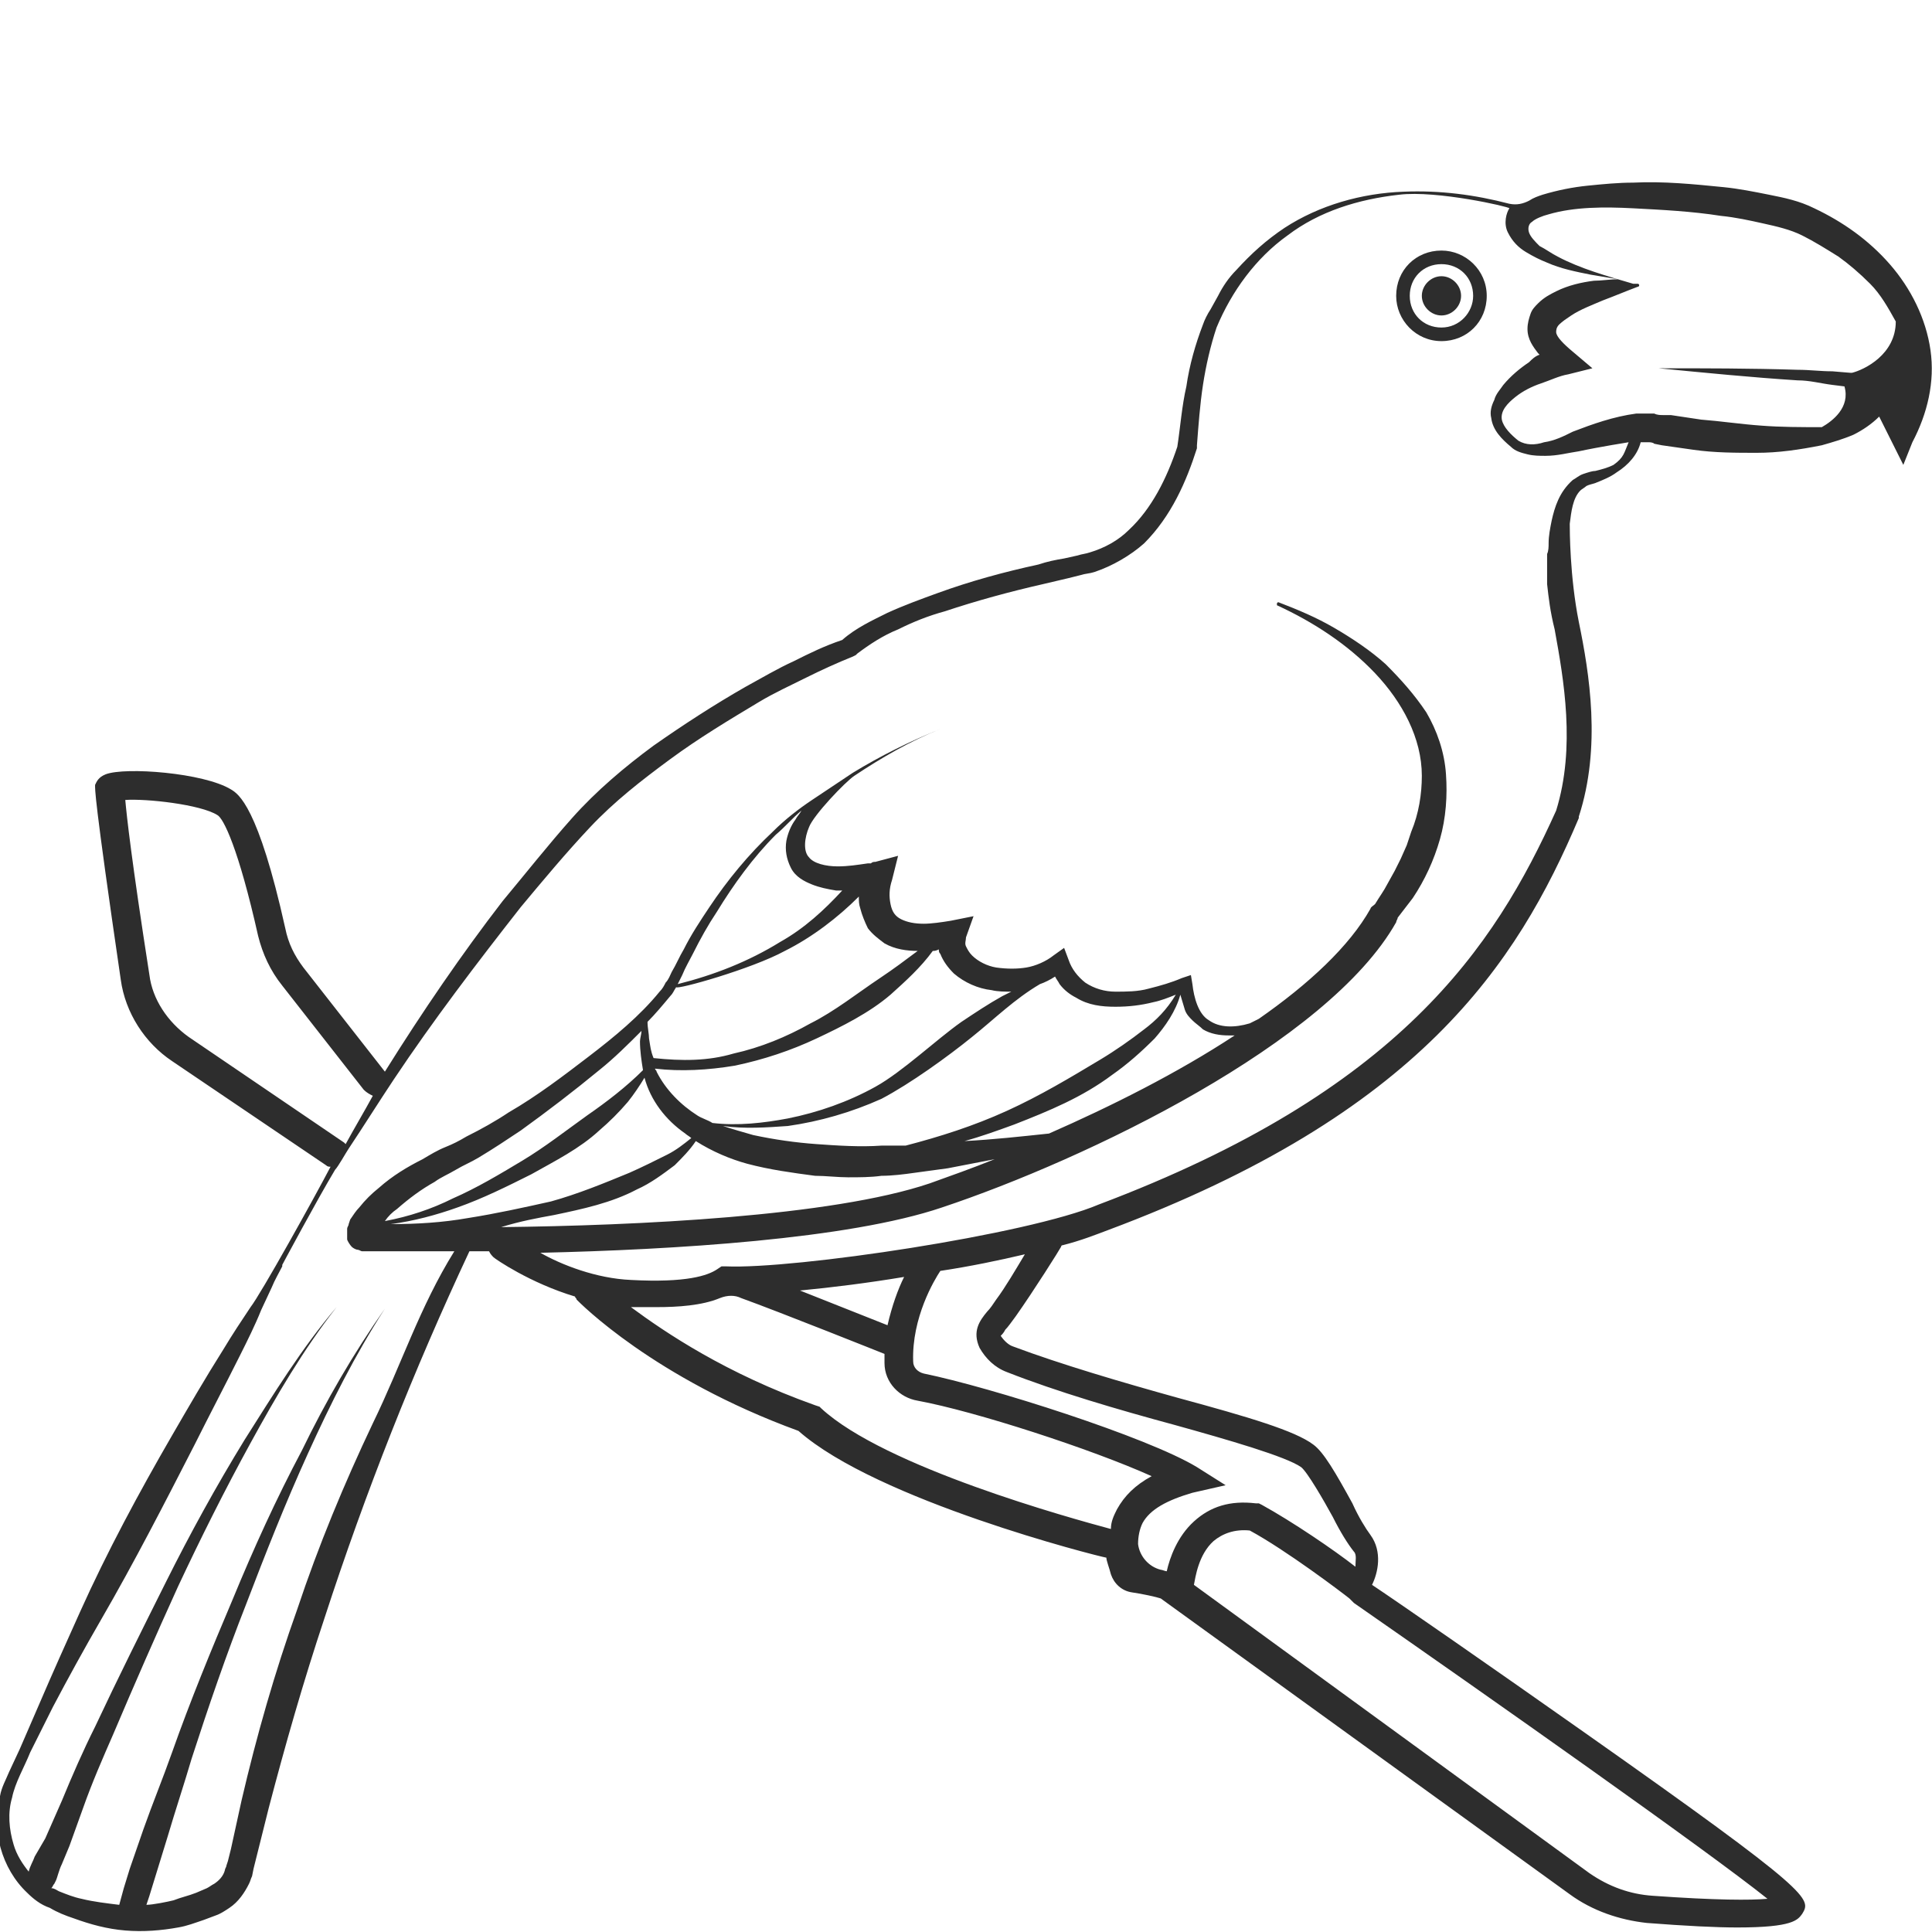 <?xml version="1.0" encoding="utf-8"?>
<!-- Generator: Adobe Illustrator 23.0.0, SVG Export Plug-In . SVG Version: 6.00 Build 0)  -->
<svg version="1.1" id="Layer_1" xmlns="http://www.w3.org/2000/svg" xmlns:xlink="http://www.w3.org/1999/xlink" x="0px" y="0px"
	 viewBox="0 0 128 128" style="enable-background:new 0 0 128 128;" xml:space="preserve">
<style type="text/css">
	.st0{fill:#2D2D2D;}
</style>
<g>
	<path class="st0" d="M95.5,16.6c-1.7,0-3,1.3-3,3c0,1.6,1.3,3,3,3c1.7,0,3-1.3,3-3C98.5,17.9,97.1,16.6,95.5,16.6z M95.5,21.7
		c-1.2,0-2.1-0.9-2.1-2.1c0-1.2,0.9-2.1,2.1-2.1c1.2,0,2.1,0.9,2.1,2.1C97.6,20.7,96.7,21.7,95.5,21.7z"/>
	<path class="st0" d="M95.5,18.3c-0.7,0-1.3,0.6-1.3,1.3c0,0.7,0.6,1.3,1.3,1.3c0.7,0,1.3-0.6,1.3-1.3
		C96.8,18.9,96.2,18.3,95.5,18.3z"/>
	<path class="st0" d="M127.9,23.2c-0.3-2.1-1.3-4.1-2.7-5.7c-1.4-1.6-3.1-2.8-5-3.7c-1-0.5-2-0.7-3-0.9c-1-0.2-2-0.4-3-0.5
		c-2-0.2-4-0.4-6-0.3c-1,0-2,0.1-3,0.2c-1,0.1-2,0.3-3,0.6c-0.3,0.1-0.6,0.2-0.9,0.4c-0.4,0.2-0.8,0.3-1.3,0.2
		c-2.3-0.6-4.6-0.9-7-0.8c-2.8,0.1-5.6,0.9-7.9,2.4c-1.2,0.8-2.2,1.7-3.2,2.8c-0.5,0.5-0.9,1.1-1.2,1.7l-0.5,0.9
		c-0.2,0.3-0.4,0.7-0.5,1c-0.5,1.3-0.9,2.7-1.1,4.1c-0.3,1.3-0.4,2.7-0.6,4c-0.7,2.1-1.7,4.1-3.2,5.5c-0.7,0.7-1.6,1.2-2.6,1.5
		c-0.3,0.1-0.5,0.1-0.8,0.2l-0.9,0.2c-0.6,0.1-1.1,0.2-1.7,0.4c-2.3,0.5-4.5,1.1-6.7,1.9c-1.1,0.4-2.2,0.8-3.3,1.3
		c-1,0.5-2.1,1-3,1.8c-1.2,0.4-2.2,0.9-3.2,1.4c-1.1,0.5-2.1,1.1-3.2,1.7c-2.1,1.2-4.1,2.5-6.1,3.9c-1.9,1.4-3.8,3-5.4,4.8
		c-1.6,1.8-3.1,3.7-4.6,5.5C30.6,63.2,28,67,25.5,71c0,0,0,0,0,0l-5.4-6.9c-0.6-0.8-1-1.6-1.2-2.6c-1.8-8.1-3.1-8.9-3.6-9.2
		c-1.8-1.1-7-1.5-8.3-1c-0.5,0.2-0.6,0.5-0.7,0.7C6.3,52.3,6.2,52.6,8,64.9c0.3,2.2,1.6,4.2,3.4,5.4l10.2,6.9
		c0.1,0.1,0.2,0.1,0.3,0.1c-1.1,2.1-4.6,8.4-5.3,9.3c-0.6,0.9-1.2,1.8-1.8,2.8c-1.2,1.9-2.3,3.8-3.4,5.7c-2.2,3.8-4.3,7.7-6.1,11.7
		c-0.9,2-1.8,4-2.7,6.1l-1.3,3l-0.7,1.5c-0.2,0.5-0.5,1-0.6,1.6c-0.6,2.2,0.1,4.8,1.8,6.4c0.4,0.4,0.9,0.8,1.5,1
		c0.5,0.3,1,0.5,1.6,0.7c1.1,0.4,2.2,0.7,3.4,0.8c1.2,0.1,2.4,0,3.5-0.2c0.6-0.1,1.1-0.3,1.7-0.5l0.8-0.3c0.3-0.1,0.6-0.3,0.9-0.5
		c0.6-0.4,1-1,1.3-1.6c0.1-0.2,0.1-0.3,0.2-0.5l0.1-0.5l0.2-0.8l0.8-3.2c1.1-4.2,2.3-8.4,3.7-12.6c2.7-8.3,5.9-16.4,9.6-24.3
		c0.4,0,0.8,0,1.3,0c0.1,0.2,0.2,0.3,0.3,0.4c0.1,0.1,2.4,1.7,5.4,2.6c0,0.1,0.1,0.1,0.1,0.2c0.2,0.2,5.1,5.2,14.7,8.7
		c5.2,4.6,19.8,8.3,20.4,8.4c0,0,0,0,0,0c0,0.2,0.2,0.7,0.3,1.1c0.2,0.6,0.7,1.1,1.4,1.2c0.7,0.1,1.6,0.3,1.9,0.4l27.1,19.6
		c1.5,1.1,3.3,1.7,5.1,1.9c2.6,0.2,4.6,0.3,6,0.3c3.7,0,4-0.5,4.3-0.9c0.6-1,0.8-1.3-14.4-12c-6.1-4.3-12.3-8.6-14.1-9.8
		c0.4-0.8,0.7-2.2-0.1-3.3c-0.3-0.4-0.8-1.2-1.2-2.1c-1.1-2-1.9-3.4-2.6-3.9c-1.2-0.9-4.2-1.8-9-3.1c-3.6-1-7.7-2.2-10.9-3.4
		c-0.3-0.1-0.6-0.4-0.8-0.7c0,0,0,0,0,0c0.1-0.1,0.2-0.2,0.3-0.4c0.2-0.2,0.4-0.5,0.7-0.9c1.2-1.7,2.9-4.4,3-4.6c0,0,0-0.1,0.1-0.1
		c1.2-0.3,2.2-0.7,3-1c20.6-7.7,27.1-17.6,31.2-27.3l0-0.1c1.5-4.6,0.7-9.5,0-12.9c-0.6-3-0.6-6.1-0.6-6.5c0.1-0.8,0.2-1.7,0.7-2.2
		c0.1-0.1,0.3-0.2,0.4-0.3c0.2-0.1,0.3-0.1,0.6-0.2c0.5-0.2,1-0.4,1.4-0.7c0.8-0.5,1.4-1.2,1.6-2c0.3,0,0.3,0,0.5,0
		c0.1,0,0.3,0,0.4,0.1l0.5,0.1c0.7,0.1,1.4,0.2,2.1,0.3c1.4,0.2,2.8,0.2,4.2,0.2c1.4,0,2.8-0.2,4.3-0.5c0.7-0.2,1.4-0.4,2.1-0.7
		c0.6-0.3,1.2-0.7,1.7-1.2c0.3,0.6,0.6,1.2,0.9,1.8l0.7,1.4l0.6-1.5C127.7,27.4,128.2,25.3,127.9,23.2z M12.5,68.7
		c-1.4-1-2.4-2.5-2.6-4.1C8.7,56.9,8.4,54.1,8.3,53c1.4-0.1,5,0.3,6.1,1c0.4,0.2,1.4,2.2,2.7,8c0.3,1.2,0.8,2.3,1.6,3.3l5.4,6.9
		c0.2,0.2,0.4,0.3,0.6,0.4c-0.6,1.1-1.2,2.1-1.8,3.2c0,0-0.1-0.1-0.1-0.1L12.5,68.7z M31,80.7c-1.7,0.3-3.4,0.4-5.1,0.4
		c1.5-0.2,3-0.6,4.4-1.1c1.7-0.6,3.3-1.4,4.9-2.2c1.6-0.9,3.2-1.7,4.5-2.9c0.7-0.6,1.3-1.2,1.9-1.9c0.4-0.5,0.8-1.1,1.1-1.6
		c0.4,1.5,1.4,2.8,2.7,3.7c0.1,0.1,0.3,0.2,0.4,0.3c-0.5,0.4-1,0.8-1.6,1.1c-0.8,0.4-1.6,0.8-2.5,1.2c-1.7,0.7-3.4,1.4-5.2,1.9
		C34.7,80,32.9,80.4,31,80.7z M42.6,70.9c-1.1,1.1-2.4,2.1-3.7,3c-1.4,1-2.8,2.1-4.3,3c-1.5,0.9-3,1.8-4.6,2.5
		c-1.4,0.7-2.9,1.2-4.5,1.5c0.2-0.3,0.5-0.6,0.8-0.8c0.8-0.7,1.6-1.3,2.5-1.8c0.4-0.3,0.9-0.5,1.4-0.8c0.5-0.3,1-0.5,1.5-0.8
		c1-0.6,1.9-1.2,2.8-1.8c1.8-1.3,3.5-2.6,5.2-4c1-0.8,1.9-1.7,2.8-2.6c0,0.2-0.1,0.5-0.1,0.7C42.4,69.6,42.5,70.3,42.6,70.9z
		 M52.4,57.5c0.3,0.6,0.9,0.9,1.4,1.1c0.5,0.2,1,0.3,1.6,0.4c0.1,0,0.3,0,0.4,0c-1.2,1.3-2.5,2.5-4.1,3.4c-2.1,1.3-4.4,2.2-6.8,2.8
		c0.1-0.2,0.2-0.4,0.3-0.6c0.2-0.5,0.5-1,0.7-1.4c0.5-1,1-1.9,1.6-2.8c1.1-1.8,2.4-3.6,3.9-5.1c0.6-0.5,1.1-1.1,1.7-1.6
		c-0.1,0.2-0.3,0.4-0.4,0.6c-0.3,0.4-0.5,0.9-0.6,1.4C52,56.3,52.1,56.9,52.4,57.5z M52,63c1.8-0.9,3.5-2.2,4.9-3.6
		c0,0.3,0,0.5,0.1,0.8c0.1,0.4,0.3,0.9,0.5,1.3c0.3,0.4,0.7,0.7,1.1,1c0.7,0.4,1.5,0.5,2.2,0.5c-0.8,0.6-1.6,1.2-2.5,1.8
		c-1.5,1-3,2.2-4.6,3c-1.6,0.9-3.3,1.6-5.1,2c-1.7,0.5-3.4,0.5-5.3,0.3c-0.2-0.5-0.2-0.7-0.3-1.3c0-0.3-0.1-0.7-0.1-1.1c0,0,0,0,0,0
		c0.5-0.5,1-1.1,1.5-1.7c0.2-0.2,0.2-0.3,0.4-0.6C44.8,65.6,49.8,64.2,52,63z M75.8,68.2c-0.9,0.7-1.9,1.4-2.9,2
		c-2,1.2-4,2.4-6.2,3.4c-2.2,1-4.4,1.7-6.7,2.3c0,0-0.1,0-0.1,0c-0.5,0-1,0-1.5,0c-1.4,0.1-2.9,0-4.3-0.1c-1.4-0.1-2.8-0.3-4.2-0.6
		c-0.7-0.2-1.4-0.4-2-0.6c1.4,0.2,2.9,0.1,4.3,0c2.1-0.3,4.2-0.9,6.2-1.8c1.9-1,4.4-2.8,6-4.1c1.5-1.2,2.8-2.5,4.5-3.5
		c0.3-0.1,0.7-0.3,1-0.5c0.1,0.2,0.2,0.3,0.3,0.5c0.3,0.4,0.7,0.7,1.1,0.9c0.8,0.5,1.7,0.6,2.6,0.6c0.9,0,1.7-0.1,2.5-0.3
		c0.5-0.1,1-0.3,1.5-0.5C77.3,66.9,76.6,67.6,75.8,68.2z M78.2,65.9c0.1,0.3,0.2,0.7,0.3,1c0.1,0.3,0.3,0.5,0.5,0.7
		c0.2,0.2,0.5,0.4,0.7,0.6c0.5,0.3,1.1,0.4,1.7,0.4c0.1,0,0.3,0,0.4,0c-3.8,2.5-8.2,4.7-12.3,6.5c-1.9,0.2-3.7,0.4-5.6,0.5
		c1.1-0.3,2.2-0.7,3.3-1.1c2.3-0.9,4.5-1.8,6.5-3.3c1-0.7,1.9-1.5,2.8-2.4C77.2,68,77.9,67,78.2,65.9z M66.4,66
		c-0.9,0.5-1.8,1.1-2.7,1.7C62,68.9,59.8,71,58,72c-1.8,1-3.8,1.7-5.8,2.1c-1.6,0.3-3.3,0.5-5,0.3c-0.3-0.2-0.7-0.3-1-0.5
		c-1.1-0.7-2.1-1.7-2.7-2.9c0-0.1-0.1-0.1-0.1-0.2c1.7,0.2,3.5,0.1,5.3-0.2c1.9-0.4,3.7-1,5.4-1.8c1.7-0.8,3.5-1.7,4.9-2.9
		c1-0.9,2-1.8,2.8-2.9c0.1,0,0.2,0,0.4-0.1c0,0.1,0,0.2,0.1,0.3c0.2,0.5,0.5,0.9,0.9,1.3c0.7,0.6,1.6,1,2.5,1.1
		c0.4,0.1,0.9,0.1,1.3,0.1C66.8,65.8,66.6,65.9,66.4,66z M36.7,80.5c1.9-0.4,3.8-0.8,5.5-1.7c0.9-0.4,1.7-1,2.5-1.6
		c0.5-0.5,1-1,1.4-1.6c1.1,0.7,2.3,1.2,3.4,1.5c1.5,0.4,3,0.6,4.5,0.8c0.7,0,1.5,0.1,2.2,0.1c0.7,0,1.5,0,2.2-0.1
		c0.7,0,1.5-0.1,2.2-0.2c0.7-0.1,1.5-0.2,2.2-0.3c1-0.2,2.1-0.4,3.1-0.6c-1.5,0.6-2.9,1.1-4.3,1.6c-6.5,2.2-19.5,2.8-28.4,2.9
		C34.5,80.9,35.6,80.7,36.7,80.5z M74,100c-0.2,0.4-0.4,0.8-0.4,1.3c-2.6-0.7-15-4.1-19.2-8l-0.1-0.1L54,93.1
		c-5.9-2.1-9.9-4.8-12.2-6.5c0.5,0,1.1,0,1.7,0c1.4,0,3-0.1,4.2-0.6c0.5-0.2,1-0.2,1.4,0c2.5,0.9,9.5,3.7,9.5,3.7c0,0.2,0,0.4,0,0.6
		c0,1.3,1,2.3,2.2,2.5c3.8,0.7,11.5,3.2,15.5,5C75.2,98.4,74.5,99.1,74,100z M53,85.5c2.1-0.2,4.5-0.5,6.9-0.9
		c-0.4,0.8-0.8,1.9-1.1,3.2L53,85.5z M117.1,125.8c-1.1,0.1-3.4,0.1-7.6-0.2c-1.5-0.1-2.9-0.6-4.2-1.5L79.1,105
		c0.1-0.5,0.3-2,1.3-2.9c0.6-0.5,1.4-0.8,2.4-0.7c2.4,1.3,6.1,4.1,6.6,4.5c0.1,0.1,0.2,0.2,0.3,0.3
		C98.9,112.6,113.1,122.6,117.1,125.8z M66,86.1c-0.2,0.3-0.4,0.6-0.6,0.8c-0.5,0.6-1,1.3-0.5,2.4c0.4,0.7,1,1.3,1.8,1.6
		c3.3,1.3,7.4,2.5,11.1,3.5c3.6,1,7.4,2.1,8.4,2.8c0.4,0.3,1.5,2.2,2.1,3.3c0.5,1,1,1.8,1.4,2.3c0.2,0.2,0.1,0.6,0.1,1
		c-1.4-1.1-4.2-3-6.2-4.1l-0.2-0.1l-0.2,0c-1.7-0.2-3,0.2-4.1,1.2c-1.1,1-1.6,2.4-1.8,3.3c-0.1,0-0.3-0.1-0.4-0.1
		c-0.8-0.2-1.4-0.9-1.5-1.7c0-0.5,0.1-1,0.3-1.4c0.5-0.9,1.6-1.5,3.3-2l2.2-0.5l-1.9-1.2C76,95.2,65.6,91.9,61.2,91
		c-0.4-0.1-0.7-0.4-0.7-0.8c-0.1-2.9,1.4-5.4,1.8-6c2-0.3,3.9-0.7,5.6-1.1C67.3,84.1,66.6,85.3,66,86.1z M106.9,30.8
		c-0.4,0.2-0.8,0.3-1.2,0.4c-0.2,0-0.5,0.1-0.8,0.2c-0.3,0.1-0.5,0.3-0.7,0.4c-0.9,0.8-1.2,1.8-1.4,2.7c-0.1,0.5-0.2,1-0.2,1.5
		c0,0.2,0,0.5-0.1,0.7l0,0.4c0,0.1,0,0.1,0,0.2c0,0,0,1.1,0,1.4c0.1,0.9,0.2,1.8,0.5,3c0.6,3.3,1.4,7.8,0.1,12
		C99,62.8,92.7,72.3,72.8,79.8c-4.7,2-20.2,4.3-24.7,4.1l-0.3,0l-0.3,0.2c-0.6,0.4-2,0.9-5.7,0.7c-2.3-0.1-4.6-1-6-1.8
		c8.8-0.2,20.4-0.9,26.6-3C72,76.8,88,69.1,92.5,61.1c0-0.1,0.1-0.2,0.1-0.3c0.3-0.4,0.7-0.9,1-1.3c0.8-1.2,1.4-2.5,1.8-3.9
		c0.4-1.4,0.5-2.9,0.4-4.3c-0.1-1.5-0.6-2.9-1.3-4.1C93.7,46,92.8,45,91.8,44c-1-0.9-2.2-1.7-3.4-2.4c-1.2-0.7-2.4-1.2-3.7-1.7
		c0,0-0.1,0-0.1,0.1c0,0,0,0.1,0,0.1l0,0c2.4,1.1,4.7,2.6,6.5,4.5c1.8,1.9,3.1,4.3,3.1,6.8c0,1.2-0.2,2.5-0.7,3.7L93.2,56l-0.4,0.9
		l-0.2,0.4l-0.2,0.4l-0.5,0.9c-0.2,0.4-0.5,0.8-0.8,1.3c-0.1,0.1-0.3,0.2-0.3,0.3c-1.4,2.5-4.1,5-7.4,7.3c-0.2,0.1-0.4,0.2-0.6,0.3
		c-1,0.3-2,0.3-2.7-0.2c-0.7-0.4-1-1.5-1.1-2.4l-0.1-0.6l-0.6,0.2c-0.7,0.3-1.4,0.5-2.2,0.7c-0.7,0.2-1.5,0.2-2.2,0.2
		c-0.7,0-1.4-0.2-2-0.6c-0.5-0.4-0.9-0.9-1.1-1.5l-0.3-0.8l-0.7,0.5c-0.5,0.4-1.2,0.7-1.8,0.8c-0.6,0.1-1.3,0.1-2,0
		c-0.6-0.1-1.2-0.4-1.6-0.8c-0.2-0.2-0.3-0.4-0.4-0.6c-0.1-0.2,0-0.4,0-0.6l0.5-1.4L63,61c-0.6,0.1-1.3,0.2-1.8,0.2
		c-0.6,0-1.1-0.1-1.5-0.3c-0.4-0.2-0.6-0.5-0.7-1c-0.1-0.5-0.1-1,0.1-1.6l0.4-1.6L58,57.1c-0.1,0-0.2,0-0.3,0.1c-0.1,0-0.1,0-0.2,0
		c-0.7,0.1-1.3,0.2-2,0.2c-0.8,0-1.6-0.2-1.9-0.6c-0.4-0.4-0.3-1.3,0-2c0.3-0.8,2.4-3,3-3.4c1.8-1.2,3.7-2.3,5.7-3.1
		c-2,0.8-4,1.8-5.8,2.9c-0.9,0.6-1.8,1.2-2.7,1.8c-0.9,0.6-1.8,1.3-2.6,2.1c-1.6,1.5-3,3.2-4.2,5c-0.6,0.9-1.2,1.8-1.7,2.8
		c-0.3,0.5-0.5,1-0.8,1.5c-0.1,0.2-0.2,0.5-0.4,0.7c-0.1,0.2-0.2,0.4-0.4,0.6c-1.3,1.6-3,3-4.7,4.3c-1.7,1.3-3.4,2.6-5.3,3.7
		c-0.9,0.6-1.8,1.1-2.8,1.6c-0.5,0.3-0.9,0.5-1.4,0.7c-0.5,0.2-1,0.5-1.5,0.8c-1,0.5-2,1.1-2.9,1.9c-0.5,0.4-0.9,0.8-1.3,1.3
		c-0.2,0.2-0.4,0.5-0.6,0.8l-0.1,0.3c0,0.1-0.1,0.2-0.1,0.3c0,0.1,0,0.3,0,0.4c0,0.1,0,0.2,0,0.3c0,0.1,0.2,0.4,0.3,0.5
		c0.1,0.1,0.3,0.2,0.4,0.2c0.1,0,0.2,0.1,0.3,0.1c0.3,0,2,0,4.6,0c0.7,0,0.7,0,1.5,0c-2.3,3.7-3.5,7.5-5.4,11.4
		c-1.9,4-3.6,8.1-5,12.3c-1.5,4.2-2.7,8.4-3.7,12.7l-0.7,3.2l-0.2,0.8l-0.1,0.3c0,0.1-0.1,0.2-0.1,0.3c-0.1,0.4-0.4,0.7-0.7,0.9
		c-0.2,0.1-0.3,0.2-0.5,0.3l-0.7,0.3c-0.5,0.2-1,0.3-1.5,0.5c-0.4,0.1-1.4,0.3-1.8,0.3c0.1-0.3,0.1-0.3,0.2-0.6l0.4-1.3l0.8-2.6
		c0.5-1.7,1.1-3.5,1.6-5.2c1.1-3.4,2.3-6.9,3.6-10.2c1.3-3.4,2.6-6.7,4.1-10c1.5-3.3,3.1-6.5,5.1-9.6c-2.1,3-3.9,6.1-5.5,9.4
		c-1.7,3.2-3.2,6.5-4.6,9.9c-1.4,3.3-2.8,6.7-4,10.1c-0.6,1.7-1.3,3.4-1.9,5.1l-0.9,2.6l-0.4,1.3c-0.1,0.4-0.2,0.7-0.3,1.1
		c-0.8-0.1-1.7-0.2-2.5-0.4c-0.5-0.1-1-0.3-1.5-0.5c-0.2-0.1-0.3-0.2-0.5-0.2c0.1-0.1,0.1-0.2,0.2-0.3l0.1-0.2
		c0.1-0.2,0.2-0.7,0.4-1.1l0.5-1.2l0.9-2.5c0.6-1.7,1.3-3.3,2-4.9c1.4-3.3,2.8-6.5,4.3-9.8c1.5-3.2,3.1-6.4,4.8-9.5
		c1.7-3.1,3.5-6.2,5.7-9c-2.3,2.7-4.2,5.8-6.1,8.8c-1.9,3.1-3.6,6.2-5.2,9.4c-1.6,3.2-3.2,6.4-4.7,9.6c-0.8,1.6-1.5,3.2-2.2,4.9
		l-1.1,2.5L2.3,123c-0.1,0.3-0.3,0.6-0.4,1c-0.4-0.5-0.8-1.1-1-1.8c-0.3-1-0.4-2.1-0.1-3.1c0.2-1,0.8-2,1.2-3c0.5-1,1-2,1.5-3
		c1-1.9,2.1-3.9,3.2-5.8c2.2-3.8,4.2-7.7,6.2-11.6c1-2,2-3.9,3-5.9c0.5-1,1-2,1.4-3l0.7-1.5c0.2-0.5,0.5-1,0.7-1.4l0-0.1
		c0,0,2.3-4.3,3.5-6.3c0.2-0.2,0.7-1.1,0.9-1.4c1-1.5,2-3.1,3-4.6c2.6-3.9,5.5-7.7,8.4-11.4c1.5-1.8,3-3.6,4.6-5.3
		c1.6-1.7,3.4-3.1,5.3-4.5c1.9-1.4,3.9-2.6,5.9-3.8c1-0.6,2.1-1.1,3.1-1.6c1-0.5,2.1-1,3.1-1.4l0.2-0.1l0.1-0.1
		c0.8-0.6,1.7-1.2,2.7-1.6c1-0.5,2-0.9,3.1-1.2c2.1-0.7,4.3-1.3,6.5-1.8l1.7-0.4l0.8-0.2c0.3-0.1,0.6-0.1,0.9-0.2
		c1.2-0.4,2.4-1.1,3.3-1.9c1.8-1.8,2.8-4.1,3.5-6.3l0-0.1l0-0.1c0.1-1.3,0.2-2.7,0.4-4c0.2-1.3,0.5-2.6,0.9-3.8
		c1-2.4,2.6-4.6,4.7-6.1c2.1-1.6,4.7-2.4,7.4-2.7c2.5-0.3,7.3,0.8,7.3,0.9c-0.2,0.3-0.4,1-0.1,1.6c0.3,0.6,0.7,1,1.2,1.3
		c0.5,0.3,0.9,0.5,1.4,0.7c0.9,0.4,1.9,0.6,2.9,0.8c0.6,0.1,1.2,0.2,1.8,0.3c-0.5,0-1.1,0.1-1.6,0.1c-0.8,0.1-1.7,0.3-2.5,0.7
		c-0.4,0.2-0.8,0.4-1.2,0.8c-0.2,0.2-0.4,0.4-0.5,0.7c-0.1,0.3-0.2,0.6-0.2,1c0,0.7,0.4,1.2,0.7,1.6c0,0,0,0,0.1,0.1
		c-0.3,0.1-0.5,0.3-0.7,0.5c-0.6,0.4-1.2,0.9-1.7,1.5c-0.2,0.3-0.5,0.6-0.6,1c-0.2,0.4-0.3,0.8-0.2,1.2c0.1,0.8,0.7,1.4,1.3,1.9
		c0.3,0.3,0.7,0.4,1.1,0.5c0.4,0.1,0.8,0.1,1.2,0.1c0.8,0,1.5-0.2,2.2-0.3c1.4-0.3,3.3-0.6,3.3-0.6C107.6,30,107.6,30.3,106.9,30.8z
		 M116.7,28.2c-1.4-0.1-2.7-0.3-4-0.4c-0.7-0.1-1.3-0.2-2-0.3l-0.2,0l-0.3,0c-0.2,0-0.4,0-0.6-0.1c-0.4,0-0.8,0-1.2,0
		c-1.5,0.2-2.9,0.7-4.2,1.2c-0.6,0.3-1.2,0.6-1.9,0.7c-0.6,0.2-1.2,0.2-1.7-0.1c-0.5-0.4-1-0.9-1.1-1.4c-0.1-0.6,0.4-1.1,0.9-1.5
		c0.5-0.4,1.1-0.7,1.7-0.9c0.6-0.2,1.2-0.5,1.8-0.6l1.6-0.4l-1.3-1.1c-0.6-0.5-1.1-1-1.1-1.3c0-0.1,0-0.3,0.2-0.5
		c0.2-0.2,0.5-0.4,0.8-0.6c0.6-0.4,1.4-0.7,2.1-1c0.8-0.3,1.5-0.6,2.3-0.9c0,0,0.1,0,0.1-0.1c0,0,0.1,0,0.1,0c0,0-0.1,0-0.1,0
		c0,0,0-0.1-0.1-0.1c-0.1,0-0.2,0-0.3,0c-1.7-0.5-3.5-1-5-1.8c-0.4-0.2-0.8-0.5-1.2-0.7c-0.3-0.3-0.6-0.6-0.7-0.9
		c-0.1-0.3,0-0.6,0.2-0.7c0.2-0.2,0.7-0.4,1.1-0.5c1.7-0.5,3.7-0.5,5.6-0.4c1.9,0.1,3.9,0.2,5.8,0.5c1,0.1,1.9,0.3,2.8,0.5
		c0.9,0.2,1.8,0.4,2.6,0.8c0.8,0.4,1.6,0.9,2.4,1.4c0.7,0.5,1.4,1.1,2.1,1.8c0.7,0.7,1.2,1.6,1.7,2.5c0,2.2-2.1,3.2-2.9,3.4
		c0,0-0.1,0-0.1,0l-1.2-0.1c-0.8,0-1.5-0.1-2.3-0.1c-3.1-0.1-6.2-0.1-9.2-0.1c3.1,0.3,6.1,0.6,9.2,0.8c0.8,0,1.5,0.2,2.3,0.3
		l0.8,0.1c0.4,1.4-0.8,2.3-1.5,2.7C119.3,28.3,118,28.3,116.7,28.2z"/>
</g>
</svg>
